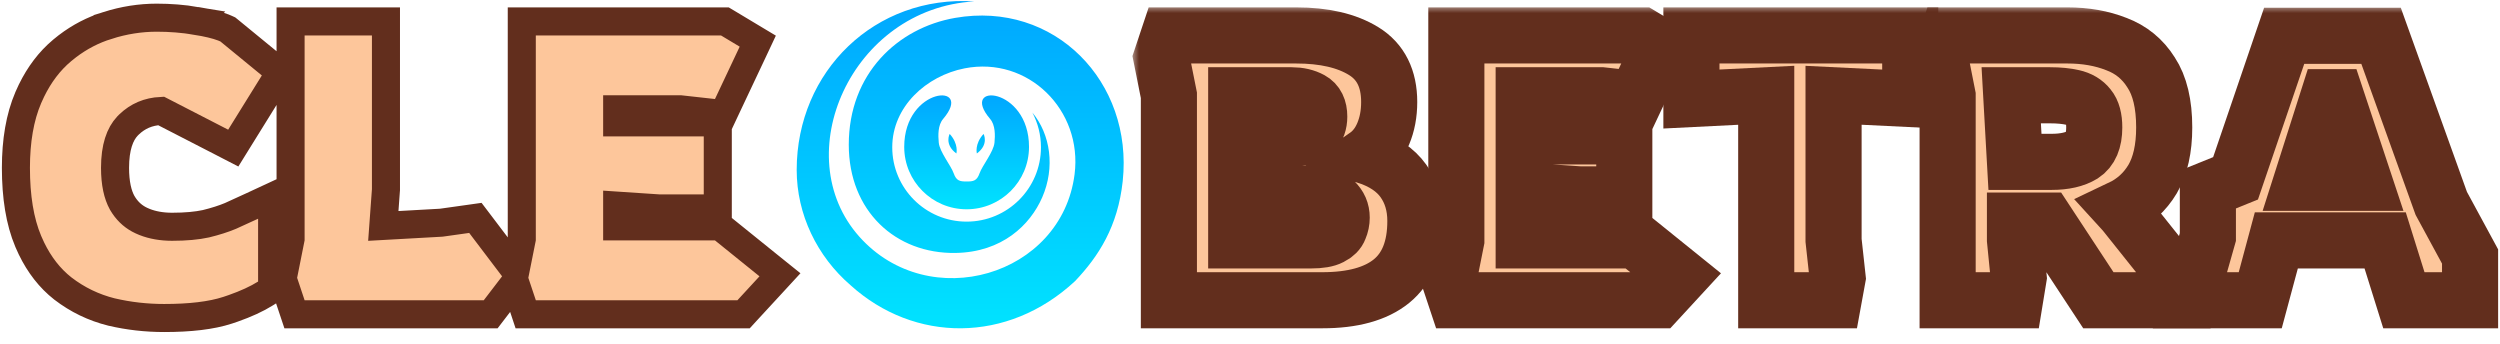 <svg width="167" height="23" viewBox="0 0 167 23" fill="none" xmlns="http://www.w3.org/2000/svg">
<path d="M69.619 13.187C68.813 15.036 66.936 16.846 63.834 16.897C59.832 16.964 56.698 14.104 56.698 9.667C56.698 4.918 59.968 1.865 63.797 1.196C70.433 0.037 75.708 5.456 74.998 12.098C74.674 15.127 73.392 17.113 71.816 18.776C67.308 22.97 61.067 22.9 56.818 19.054C54.578 17.124 53.219 14.317 53.219 11.352C53.219 4.755 58.457 -0.339 65.088 0.094C56.86 0.565 52.548 10.389 57.414 15.822C62.074 21.026 70.916 18.439 71.782 11.642C72.328 7.352 68.676 3.738 64.438 4.565C61.888 5.063 59.602 7.115 59.602 9.838C59.602 12.581 61.826 14.805 64.569 14.805C67.312 14.805 69.536 12.581 69.536 9.838C69.536 9.001 69.329 8.213 68.963 7.521C70.172 8.974 70.494 11.181 69.619 13.187Z" fill="url(#paint0_linear_2713_108224)"/>
<path fill-rule="evenodd" clip-rule="evenodd" d="M65.254 10.252C65.254 10.252 65.087 9.621 65.702 8.946C65.702 8.946 66.08 9.646 65.254 10.252ZM63.886 10.252C63.886 10.252 64.054 9.621 63.438 8.946C63.438 8.946 63.061 9.646 63.886 10.252ZM64.57 12.124C65.011 12.124 65.255 12.089 65.434 11.578C65.612 11.066 66.372 10.15 66.432 9.528C66.478 9.045 66.495 8.359 66.139 7.943C64.035 5.48 68.738 5.779 68.738 9.812C68.738 12.114 66.872 13.98 64.57 13.98C62.268 13.98 60.402 12.114 60.402 9.812C60.402 5.779 65.106 5.48 63.002 7.943C62.646 8.359 62.662 9.045 62.709 9.528C62.769 10.15 63.529 11.066 63.707 11.578C63.885 12.089 64.13 12.124 64.57 12.124Z" fill="url(#paint1_linear_2713_108224)"/>
<path d="M10.47 1.181C11.368 1.181 12.245 1.25 13.098 1.393L13.097 1.394C13.823 1.512 14.445 1.653 14.914 1.834L15.105 1.914L15.217 1.965L15.312 2.042L18.085 4.315L18.721 4.837L18.287 5.534L16.038 9.157L15.582 9.893L14.813 9.496L10.759 7.41C9.903 7.453 9.206 7.754 8.62 8.315L8.511 8.425C8.011 8.959 7.685 9.831 7.685 11.212C7.685 12.253 7.865 13.008 8.157 13.539L8.283 13.741C8.59 14.194 8.974 14.517 9.441 14.734L9.661 14.829C10.187 15.036 10.793 15.147 11.494 15.148C12.411 15.148 13.16 15.076 13.756 14.946C14.391 14.791 14.934 14.616 15.39 14.426C15.9 14.195 16.386 13.974 16.847 13.76L18.178 13.142V19.325L17.739 19.601C17.153 19.969 16.427 20.299 15.58 20.597L15.209 20.723C14.108 21.083 12.68 21.243 10.97 21.243C9.768 21.243 8.596 21.111 7.458 20.844L7.444 20.841C6.254 20.543 5.171 20.02 4.202 19.275L4.195 19.27C3.324 18.586 2.63 17.687 2.103 16.601L1.887 16.124C1.322 14.787 1.063 13.135 1.063 11.212C1.063 9.412 1.325 7.836 1.889 6.521L2.104 6.051C2.627 4.981 3.304 4.081 4.146 3.374L4.496 3.093C5.322 2.463 6.221 1.996 7.188 1.699V1.698C8.275 1.354 9.37 1.181 10.47 1.181ZM25.782 1.43V12.67L25.779 12.704L25.605 15.092L29.477 14.876L31.211 14.632L31.755 14.555L32.088 14.993L34.286 17.892L34.432 18.083L34.855 15.967V1.43H48.42L48.643 1.563L49.892 2.313L50.619 2.749L50.258 3.517L48.608 7.014L48.323 7.62L47.657 7.546L45.461 7.302H41.227V8.176H47.948V13.923H44.032L44.001 13.921L41.227 13.736V15.122H48.092L48.349 15.33L51.322 17.729L52.102 18.356L51.423 19.093L49.949 20.691L49.671 20.994H35.117L34.904 20.352L34.407 18.864L34.284 19.027L33.06 20.626L32.778 20.994H19.673L19.459 20.352L18.959 18.854L18.881 18.618L18.93 18.374L19.411 15.963V1.43H25.782Z" fill="#FDC69B" stroke="#622E1D" stroke-width="1.874"/>
<mask id="path-4-outside-1_2713_108224" maskUnits="userSpaceOnUse" x="75.582" y="0.367" width="92" height="22" fill="black">
<rect fill="white" x="75.582" y="0.367" width="92" height="22"/>
<path d="M78.082 20.057V6.365L77.582 3.866L78.082 2.367H86.577C88.459 2.367 89.966 2.717 91.099 3.417C92.232 4.116 92.798 5.249 92.798 6.815C92.798 7.597 92.665 8.305 92.398 8.938C92.132 9.571 91.749 10.063 91.249 10.412C92.382 10.779 93.215 11.337 93.748 12.086C94.281 12.836 94.547 13.727 94.547 14.76C94.547 16.576 94.014 17.916 92.948 18.783C91.899 19.632 90.358 20.057 88.326 20.057H78.082ZM82.579 9.238H86.527C87.093 9.238 87.501 9.105 87.751 8.838C88.001 8.572 88.126 8.222 88.126 7.789C88.126 7.239 87.943 6.865 87.576 6.665C87.21 6.465 86.777 6.365 86.277 6.365H82.579V9.238ZM82.579 16.059H87.576C88.176 16.059 88.617 15.984 88.9 15.834C89.2 15.684 89.392 15.493 89.475 15.26C89.575 15.027 89.625 14.785 89.625 14.535C89.625 14.102 89.467 13.736 89.15 13.436C88.85 13.119 88.409 12.961 87.826 12.961H82.579V16.059Z"/>
<path d="M97.284 20.057L96.785 18.558L97.284 16.059V2.367H109.652L110.901 3.117L109.252 6.615L107.004 6.365H101.782V9.113H108.503V12.986H105.555L101.782 12.736V16.059H109.252L112.226 18.458L110.752 20.057H97.284Z"/>
<path d="M117.984 20.057V6.365L112.987 6.615V2.367H127.604V6.615L122.482 6.365V16.059L122.756 18.558L122.482 20.057H117.984Z"/>
<path d="M130.102 20.057V6.39L129.602 3.866L130.102 2.367H138.097C139.313 2.367 140.404 2.559 141.371 2.942C142.353 3.308 143.128 3.941 143.694 4.841C144.277 5.724 144.569 6.948 144.569 8.514C144.569 9.929 144.311 11.079 143.794 11.962C143.278 12.828 142.562 13.477 141.645 13.911L141.895 14.185L144.369 17.284L145.793 18.558V20.057H140.171L136.673 14.735H134.6V16.034L134.849 18.533L134.6 20.057H130.102ZM134.6 10.812H137.048C137.914 10.812 138.606 10.654 139.122 10.338C139.638 10.004 139.896 9.396 139.896 8.514C139.896 7.897 139.772 7.439 139.522 7.139C139.272 6.823 138.922 6.615 138.472 6.515C138.039 6.415 137.531 6.365 136.948 6.365H134.35L134.6 10.812Z"/>
<path d="M146.287 20.057L147.486 15.834V12.661L149.335 11.912L152.583 2.392H159.055L163.077 13.586L165.001 17.134V20.057H160.579L159.329 16.059H152.059L150.984 20.057H146.287ZM153.708 12.211H157.955L156.056 6.49H155.532L153.708 12.211Z"/>
</mask>
<path d="M78.082 20.057V6.365L77.582 3.866L78.082 2.367H86.577C88.459 2.367 89.966 2.717 91.099 3.417C92.232 4.116 92.798 5.249 92.798 6.815C92.798 7.597 92.665 8.305 92.398 8.938C92.132 9.571 91.749 10.063 91.249 10.412C92.382 10.779 93.215 11.337 93.748 12.086C94.281 12.836 94.547 13.727 94.547 14.76C94.547 16.576 94.014 17.916 92.948 18.783C91.899 19.632 90.358 20.057 88.326 20.057H78.082ZM82.579 9.238H86.527C87.093 9.238 87.501 9.105 87.751 8.838C88.001 8.572 88.126 8.222 88.126 7.789C88.126 7.239 87.943 6.865 87.576 6.665C87.21 6.465 86.777 6.365 86.277 6.365H82.579V9.238ZM82.579 16.059H87.576C88.176 16.059 88.617 15.984 88.9 15.834C89.2 15.684 89.392 15.493 89.475 15.26C89.575 15.027 89.625 14.785 89.625 14.535C89.625 14.102 89.467 13.736 89.15 13.436C88.85 13.119 88.409 12.961 87.826 12.961H82.579V16.059Z" fill="#FDC69B"/>
<path d="M97.284 20.057L96.785 18.558L97.284 16.059V2.367H109.652L110.901 3.117L109.252 6.615L107.004 6.365H101.782V9.113H108.503V12.986H105.555L101.782 12.736V16.059H109.252L112.226 18.458L110.752 20.057H97.284Z" fill="#FDC69B"/>
<path d="M117.984 20.057V6.365L112.987 6.615V2.367H127.604V6.615L122.482 6.365V16.059L122.756 18.558L122.482 20.057H117.984Z" fill="#FDC69B"/>
<path d="M130.102 20.057V6.39L129.602 3.866L130.102 2.367H138.097C139.313 2.367 140.404 2.559 141.371 2.942C142.353 3.308 143.128 3.941 143.694 4.841C144.277 5.724 144.569 6.948 144.569 8.514C144.569 9.929 144.311 11.079 143.794 11.962C143.278 12.828 142.562 13.477 141.645 13.911L141.895 14.185L144.369 17.284L145.793 18.558V20.057H140.171L136.673 14.735H134.6V16.034L134.849 18.533L134.6 20.057H130.102ZM134.6 10.812H137.048C137.914 10.812 138.606 10.654 139.122 10.338C139.638 10.004 139.896 9.396 139.896 8.514C139.896 7.897 139.772 7.439 139.522 7.139C139.272 6.823 138.922 6.615 138.472 6.515C138.039 6.415 137.531 6.365 136.948 6.365H134.35L134.6 10.812Z" fill="#FDC69B"/>
<path d="M146.287 20.057L147.486 15.834V12.661L149.335 11.912L152.583 2.392H159.055L163.077 13.586L165.001 17.134V20.057H160.579L159.329 16.059H152.059L150.984 20.057H146.287ZM153.708 12.211H157.955L156.056 6.49H155.532L153.708 12.211Z" fill="#FDC69B"/>
<path d="M78.082 20.057V6.365L77.582 3.866L78.082 2.367H86.577C88.459 2.367 89.966 2.717 91.099 3.417C92.232 4.116 92.798 5.249 92.798 6.815C92.798 7.597 92.665 8.305 92.398 8.938C92.132 9.571 91.749 10.063 91.249 10.412C92.382 10.779 93.215 11.337 93.748 12.086C94.281 12.836 94.547 13.727 94.547 14.76C94.547 16.576 94.014 17.916 92.948 18.783C91.899 19.632 90.358 20.057 88.326 20.057H78.082ZM82.579 9.238H86.527C87.093 9.238 87.501 9.105 87.751 8.838C88.001 8.572 88.126 8.222 88.126 7.789C88.126 7.239 87.943 6.865 87.576 6.665C87.21 6.465 86.777 6.365 86.277 6.365H82.579V9.238ZM82.579 16.059H87.576C88.176 16.059 88.617 15.984 88.9 15.834C89.2 15.684 89.392 15.493 89.475 15.26C89.575 15.027 89.625 14.785 89.625 14.535C89.625 14.102 89.467 13.736 89.15 13.436C88.85 13.119 88.409 12.961 87.826 12.961H82.579V16.059Z" stroke="#622E1D" stroke-width="3.748" mask="url(#path-4-outside-1_2713_108224)"/>
<path d="M97.284 20.057L96.785 18.558L97.284 16.059V2.367H109.652L110.901 3.117L109.252 6.615L107.004 6.365H101.782V9.113H108.503V12.986H105.555L101.782 12.736V16.059H109.252L112.226 18.458L110.752 20.057H97.284Z" stroke="#622E1D" stroke-width="3.748" mask="url(#path-4-outside-1_2713_108224)"/>
<path d="M117.984 20.057V6.365L112.987 6.615V2.367H127.604V6.615L122.482 6.365V16.059L122.756 18.558L122.482 20.057H117.984Z" stroke="#622E1D" stroke-width="3.748" mask="url(#path-4-outside-1_2713_108224)"/>
<path d="M130.102 20.057V6.39L129.602 3.866L130.102 2.367H138.097C139.313 2.367 140.404 2.559 141.371 2.942C142.353 3.308 143.128 3.941 143.694 4.841C144.277 5.724 144.569 6.948 144.569 8.514C144.569 9.929 144.311 11.079 143.794 11.962C143.278 12.828 142.562 13.477 141.645 13.911L141.895 14.185L144.369 17.284L145.793 18.558V20.057H140.171L136.673 14.735H134.6V16.034L134.849 18.533L134.6 20.057H130.102ZM134.6 10.812H137.048C137.914 10.812 138.606 10.654 139.122 10.338C139.638 10.004 139.896 9.396 139.896 8.514C139.896 7.897 139.772 7.439 139.522 7.139C139.272 6.823 138.922 6.615 138.472 6.515C138.039 6.415 137.531 6.365 136.948 6.365H134.35L134.6 10.812Z" stroke="#622E1D" stroke-width="3.748" mask="url(#path-4-outside-1_2713_108224)"/>
<path d="M146.287 20.057L147.486 15.834V12.661L149.335 11.912L152.583 2.392H159.055L163.077 13.586L165.001 17.134V20.057H160.579L159.329 16.059H152.059L150.984 20.057H146.287ZM153.708 12.211H157.955L156.056 6.49H155.532L153.708 12.211Z" stroke="#622E1D" stroke-width="3.748" mask="url(#path-4-outside-1_2713_108224)"/>
<defs>
<linearGradient id="paint0_linear_2713_108224" x1="64.14" y1="0.068" x2="64.14" y2="21.931" gradientUnits="userSpaceOnUse">
<stop stop-color="#00A7FF"/>
<stop offset="1" stop-color="#00E3FF"/>
</linearGradient>
<linearGradient id="paint1_linear_2713_108224" x1="64.57" y1="6.373" x2="64.57" y2="13.98" gradientUnits="userSpaceOnUse">
<stop stop-color="#00A7FF"/>
<stop offset="1" stop-color="#00E3FF"/>
</linearGradient>
</defs>
</svg>
